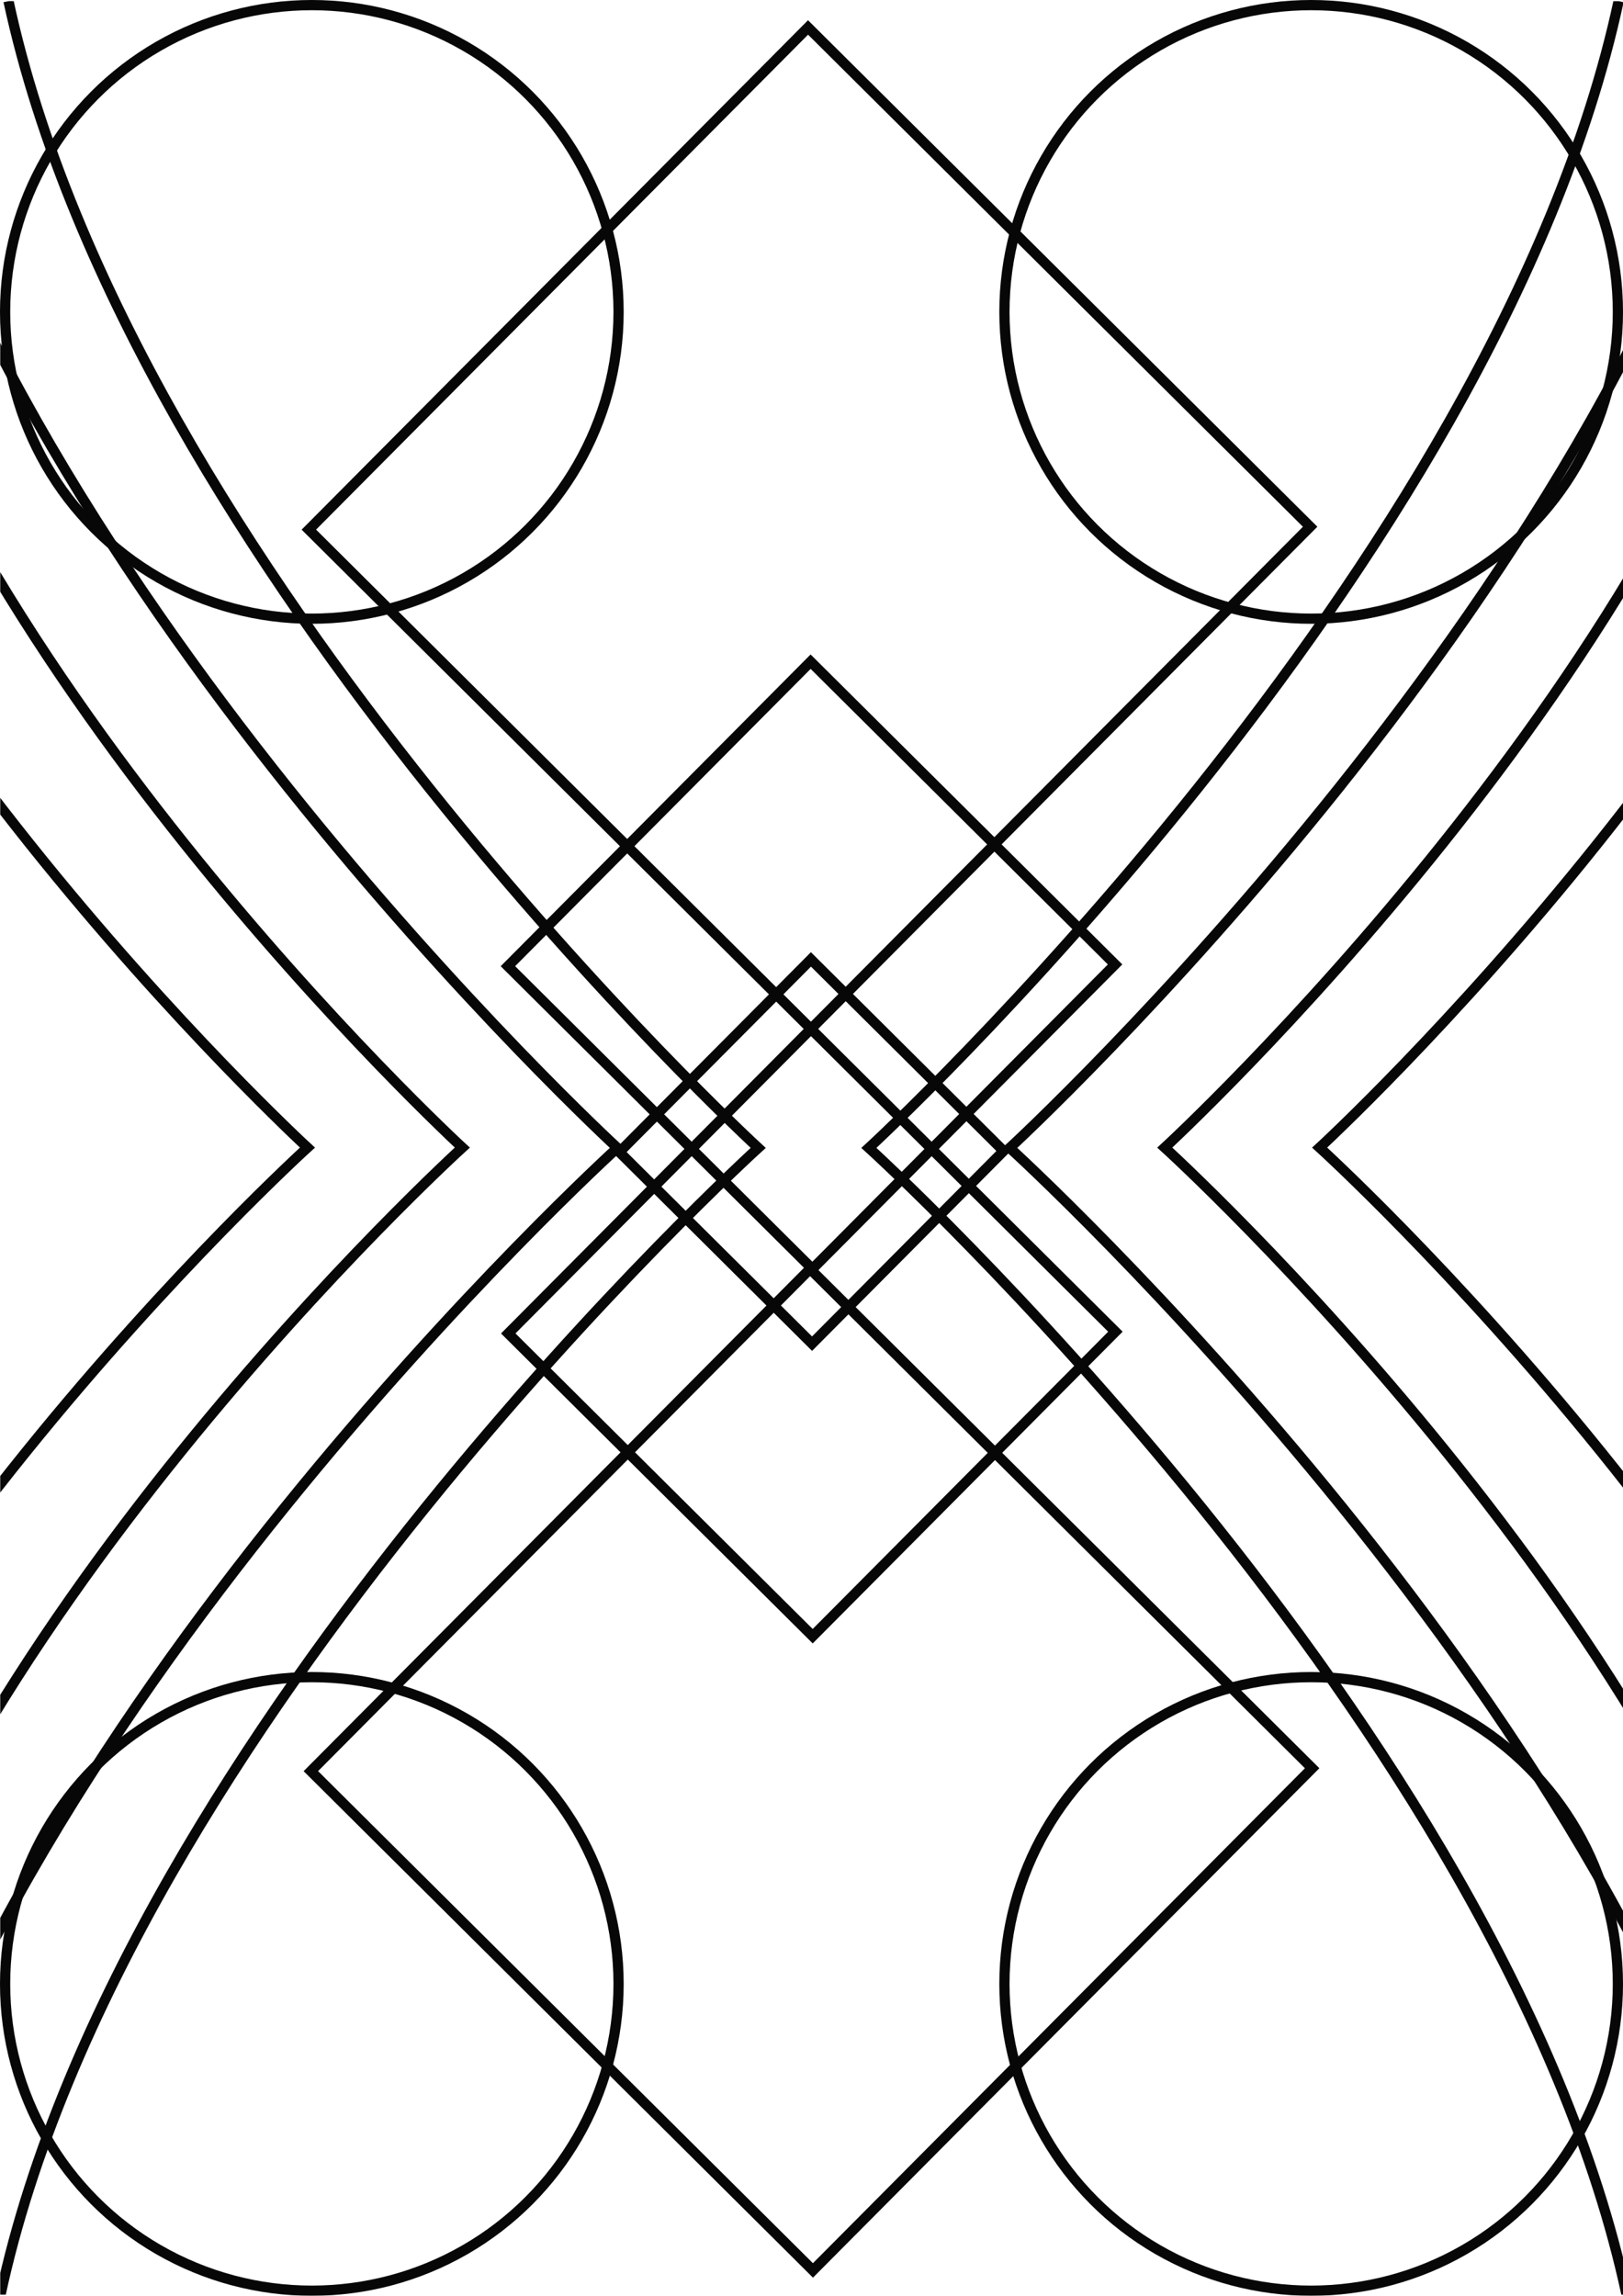<?xml version="1.0" encoding="UTF-8" standalone="no"?>
<!-- Created with Inkscape (http://www.inkscape.org/) -->

<svg
   xmlns:dc="http://purl.org/dc/elements/1.1/"
   xmlns:cc="http://creativecommons.org/ns#"
   xmlns:rdf="http://www.w3.org/1999/02/22-rdf-syntax-ns#"
   xmlns:svg="http://www.w3.org/2000/svg"
   xmlns="http://www.w3.org/2000/svg"
   xmlns:sodipodi="http://sodipodi.sourceforge.net/DTD/sodipodi-0.dtd"
   xmlns:inkscape="http://www.inkscape.org/namespaces/inkscape"
   width="210mm"
   height="297mm"
   viewBox="0 0 210 297"
   version="1.1"
   id="svg8"
   inkscape:version="0.92.1 r15371"
   sodipodi:docname="background-test.svg">
  <title
     id="title4766">background-test</title>
  <defs
     id="defs2">
    <clipPath
       clipPathUnits="userSpaceOnUse"
       id="clipPath4658">
      <rect
         style="opacity:1;vector-effect:none;fill:#000000;fill-opacity:1;stroke:none;stroke-width:1.326;stroke-linecap:butt;stroke-linejoin:miter;stroke-miterlimit:4;stroke-dasharray:none;stroke-dashoffset:0;stroke-opacity:1"
         id="rect4660"
         width="210.427"
         height="296.703"
         x="86.361"
         y="240.875" />
    </clipPath>
    <clipPath
       clipPathUnits="userSpaceOnUse"
       id="clipPath4662">
      <rect
         style="opacity:1;vector-effect:none;fill:#000000;fill-opacity:1;stroke:none;stroke-width:1.326;stroke-linecap:butt;stroke-linejoin:miter;stroke-miterlimit:4;stroke-dasharray:none;stroke-dashoffset:0;stroke-opacity:1"
         id="rect4664"
         width="210.427"
         height="296.703"
         x="1.885"
         y="-1.557" />
    </clipPath>
  </defs>
  <sodipodi:namedview
     id="base"
     pagecolor="#ffffff"
     bordercolor="#666666"
     borderopacity="1.0"
     inkscape:pageopacity="0.0"
     inkscape:pageshadow="2"
     inkscape:zoom="0.7"
     inkscape:cx="219.98065"
     inkscape:cy="539.88615"
     inkscape:document-units="mm"
     inkscape:current-layer="layer1"
     showgrid="false"
     showguides="true"
     inkscape:guide-bbox="true"
     inkscape:window-width="1920"
     inkscape:window-height="1057"
     inkscape:window-x="-8"
     inkscape:window-y="-8"
     inkscape:window-maximized="1" />
  <g
     inkscape:label="Layer 1"
     inkscape:groupmode="layer"
     id="layer1"
     style="opacity:0.97">
    <g
       id="g4654"
       transform="translate(-1.855,1.705)"
       clip-path="url(#clipPath4662)"
       style="stroke-width:1.323;stroke-miterlimit:4;stroke-dasharray:none">
      <g
         id="g4511"
         style="stroke-width:1.323;stroke-miterlimit:4;stroke-dasharray:none">
        <path
           style="fill:none;fill-rule:evenodd;stroke:#000000;stroke-width:1.323;stroke-linecap:butt;stroke-linejoin:miter;stroke-miterlimit:4;stroke-dasharray:none;stroke-opacity:1"
           d="M 1.928,295.146 C 17.803,221.441 99.959,146.795 99.959,146.795 c 0,0 -81.13,-74.646 -97.005,-148.352"
           id="path4493-7"
           inkscape:connector-curvature="0"
           sodipodi:nodetypes="ccc" />
      </g>
      <g
         id="g4511-2-3"
         transform="matrix(0.845,0,0,0.845,-20.613,21.473)"
         style="stroke-width:1.565;stroke-miterlimit:4;stroke-dasharray:none">
        <path
           style="fill:none;fill-rule:evenodd;stroke:#000000;stroke-width:1.565;stroke-linecap:butt;stroke-linejoin:miter;stroke-miterlimit:4;stroke-dasharray:none;stroke-opacity:1"
           d="M -0.648,296.614 C 15.227,222.909 97.383,148.262 97.383,148.262 c 0,0 -81.13,-74.646 -97.005,-148.352"
           id="path4493-7-1-9"
           inkscape:connector-curvature="0"
           sodipodi:nodetypes="ccc" />
      </g>
      <g
         id="g4511-2-3-8"
         transform="matrix(0.845,0,0,0.845,-40.651,21.473)"
         style="stroke-width:1.565;stroke-miterlimit:4;stroke-dasharray:none">
        <path
           style="fill:none;fill-rule:evenodd;stroke:#000000;stroke-width:1.565;stroke-linecap:butt;stroke-linejoin:miter;stroke-miterlimit:4;stroke-dasharray:none;stroke-opacity:1"
           d="M -0.648,296.614 C 15.227,222.909 97.383,148.262 97.383,148.262 c 0,0 -81.13,-74.646 -97.005,-148.352"
           id="path4493-7-1-9-2"
           inkscape:connector-curvature="0"
           sodipodi:nodetypes="ccc" />
      </g>
      <g
         id="g4511-7"
         transform="translate(-18.226)"
         style="stroke-width:1.323;stroke-miterlimit:4;stroke-dasharray:none">
        <path
           style="fill:none;fill-rule:evenodd;stroke:#000000;stroke-width:1.323;stroke-linecap:butt;stroke-linejoin:miter;stroke-miterlimit:4;stroke-dasharray:none;stroke-opacity:1"
           d="M 1.928,295.146 C 17.803,221.441 99.959,146.795 99.959,146.795 c 0,0 -81.13,-74.646 -97.005,-148.352"
           id="path4493-7-0"
           inkscape:connector-curvature="0"
           sodipodi:nodetypes="ccc" />
      </g>
    </g>
    <g
       id="g4644"
       transform="translate(-86.331,-240.726)"
       clip-path="url(#clipPath4658)"
       style="stroke-width:1.323;stroke-miterlimit:4;stroke-dasharray:none">
      <g
         id="g4511-9"
         transform="matrix(-1,0,0,1,298.716,242.432)"
         style="stroke-width:1.323;stroke-miterlimit:4;stroke-dasharray:none">
        <path
           style="fill:none;fill-rule:evenodd;stroke:#000000;stroke-width:1.323;stroke-linecap:butt;stroke-linejoin:miter;stroke-miterlimit:4;stroke-dasharray:none;stroke-opacity:1"
           d="M 1.928,295.146 C 17.803,221.441 99.959,146.795 99.959,146.795 c 0,0 -81.13,-74.646 -97.005,-148.352"
           id="path4493-7-8"
           inkscape:connector-curvature="0"
           sodipodi:nodetypes="ccc" />
      </g>
      <g
         id="g4511-2-3-2"
         transform="matrix(-0.845,0,0,0.845,319.329,263.905)"
         style="stroke-width:1.565;stroke-miterlimit:4;stroke-dasharray:none">
        <path
           style="fill:none;fill-rule:evenodd;stroke:#000000;stroke-width:1.565;stroke-linecap:butt;stroke-linejoin:miter;stroke-miterlimit:4;stroke-dasharray:none;stroke-opacity:1"
           d="M -0.648,296.614 C 15.227,222.909 97.383,148.262 97.383,148.262 c 0,0 -81.13,-74.646 -97.005,-148.352"
           id="path4493-7-1-9-3"
           inkscape:connector-curvature="0"
           sodipodi:nodetypes="ccc" />
      </g>
      <g
         id="g4511-2-3-8-4"
         transform="matrix(-0.845,0,0,0.845,339.367,263.905)"
         style="stroke-width:1.565;stroke-miterlimit:4;stroke-dasharray:none">
        <path
           style="fill:none;fill-rule:evenodd;stroke:#000000;stroke-width:1.565;stroke-linecap:butt;stroke-linejoin:miter;stroke-miterlimit:4;stroke-dasharray:none;stroke-opacity:1"
           d="M -0.648,296.614 C 15.227,222.909 97.383,148.262 97.383,148.262 c 0,0 -81.13,-74.646 -97.005,-148.352"
           id="path4493-7-1-9-2-4"
           inkscape:connector-curvature="0"
           sodipodi:nodetypes="ccc" />
      </g>
      <g
         id="g4511-7-1"
         transform="matrix(-1,0,0,1,316.942,242.432)"
         style="stroke-width:1.323;stroke-miterlimit:4;stroke-dasharray:none">
        <path
           style="fill:none;fill-rule:evenodd;stroke:#000000;stroke-width:1.323;stroke-linecap:butt;stroke-linejoin:miter;stroke-miterlimit:4;stroke-dasharray:none;stroke-opacity:1"
           d="M 1.928,295.146 C 17.803,221.441 99.959,146.795 99.959,146.795 c 0,0 -81.13,-74.646 -97.005,-148.352"
           id="path4493-7-0-8"
           inkscape:connector-curvature="0"
           sodipodi:nodetypes="ccc" />
      </g>
    </g>
    <rect
       style="opacity:1;vector-effect:none;fill:none;fill-opacity:1;stroke:#000000;stroke-width:1.323;stroke-linecap:butt;stroke-linejoin:miter;stroke-miterlimit:4;stroke-dasharray:none;stroke-dashoffset:0;stroke-opacity:1"
       id="rect4666"
       width="35.152"
       height="35.152"
       x="14.035"
       y="-197.068"
       transform="rotate(134.834)" />
    <rect
       style="opacity:1;vector-effect:none;fill:none;fill-opacity:1;stroke:#000000;stroke-width:1.323;stroke-linecap:butt;stroke-linejoin:miter;stroke-miterlimit:4;stroke-dasharray:none;stroke-dashoffset:0;stroke-opacity:1"
       id="rect4666-8"
       width="55.551"
       height="55.551"
       x="-13.248"
       y="-190.283"
       transform="rotate(134.834)" />
    <rect
       style="opacity:1;vector-effect:none;fill:none;fill-opacity:1;stroke:#000000;stroke-width:1.323;stroke-linecap:butt;stroke-linejoin:miter;stroke-miterlimit:4;stroke-dasharray:none;stroke-dashoffset:0;stroke-opacity:1"
       id="rect4666-8-7"
       width="55.551"
       height="55.551"
       x="20.414"
       y="-223.81"
       transform="rotate(134.834)" />
    <rect
       style="opacity:1;vector-effect:none;fill:none;fill-opacity:1;stroke:#000000;stroke-width:1.323;stroke-linecap:butt;stroke-linejoin:miter;stroke-miterlimit:4;stroke-dasharray:none;stroke-dashoffset:0;stroke-opacity:1"
       id="rect4666-8-7-0"
       width="91.612"
       height="91.612"
       x="42.515"
       y="-281.68"
       transform="rotate(134.834)" />
    <rect
       style="opacity:1;vector-effect:none;fill:none;fill-opacity:1;stroke:#000000;stroke-width:1.323;stroke-linecap:butt;stroke-linejoin:miter;stroke-miterlimit:4;stroke-dasharray:none;stroke-dashoffset:0;stroke-opacity:1"
       id="rect4666-8-7-0-8"
       width="91.612"
       height="91.612"
       x="-71.197"
       y="-168.259"
       transform="rotate(134.834)" />
    <circle
       style="opacity:1;vector-effect:none;fill:none;fill-opacity:1;stroke:#000000;stroke-width:1.323;stroke-linecap:butt;stroke-linejoin:miter;stroke-miterlimit:4;stroke-dasharray:none;stroke-dashoffset:0;stroke-opacity:1"
       id="path4728"
       cx="40.349"
       cy="256.651"
       r="39.688" />
    <circle
       style="opacity:1;vector-effect:none;fill:none;fill-opacity:1;stroke:#000000;stroke-width:1.323;stroke-linecap:butt;stroke-linejoin:miter;stroke-miterlimit:4;stroke-dasharray:none;stroke-dashoffset:0;stroke-opacity:1"
       id="path4728-2"
       cx="169.651"
       cy="256.651"
       r="39.688" />
    <circle
       style="opacity:1;vector-effect:none;fill:none;fill-opacity:1;stroke:#000000;stroke-width:1.323;stroke-linecap:butt;stroke-linejoin:miter;stroke-miterlimit:4;stroke-dasharray:none;stroke-dashoffset:0;stroke-opacity:1"
       id="path4728-3"
       cx="40.349"
       cy="40.349"
       r="39.688" />
    <circle
       style="opacity:1;vector-effect:none;fill:none;fill-opacity:1;stroke:#000000;stroke-width:1.323;stroke-linecap:butt;stroke-linejoin:miter;stroke-miterlimit:4;stroke-dasharray:none;stroke-dashoffset:0;stroke-opacity:1"
       id="path4728-7"
       cx="169.651"
       cy="40.349"
       r="39.688" />
  </g>
</svg>
